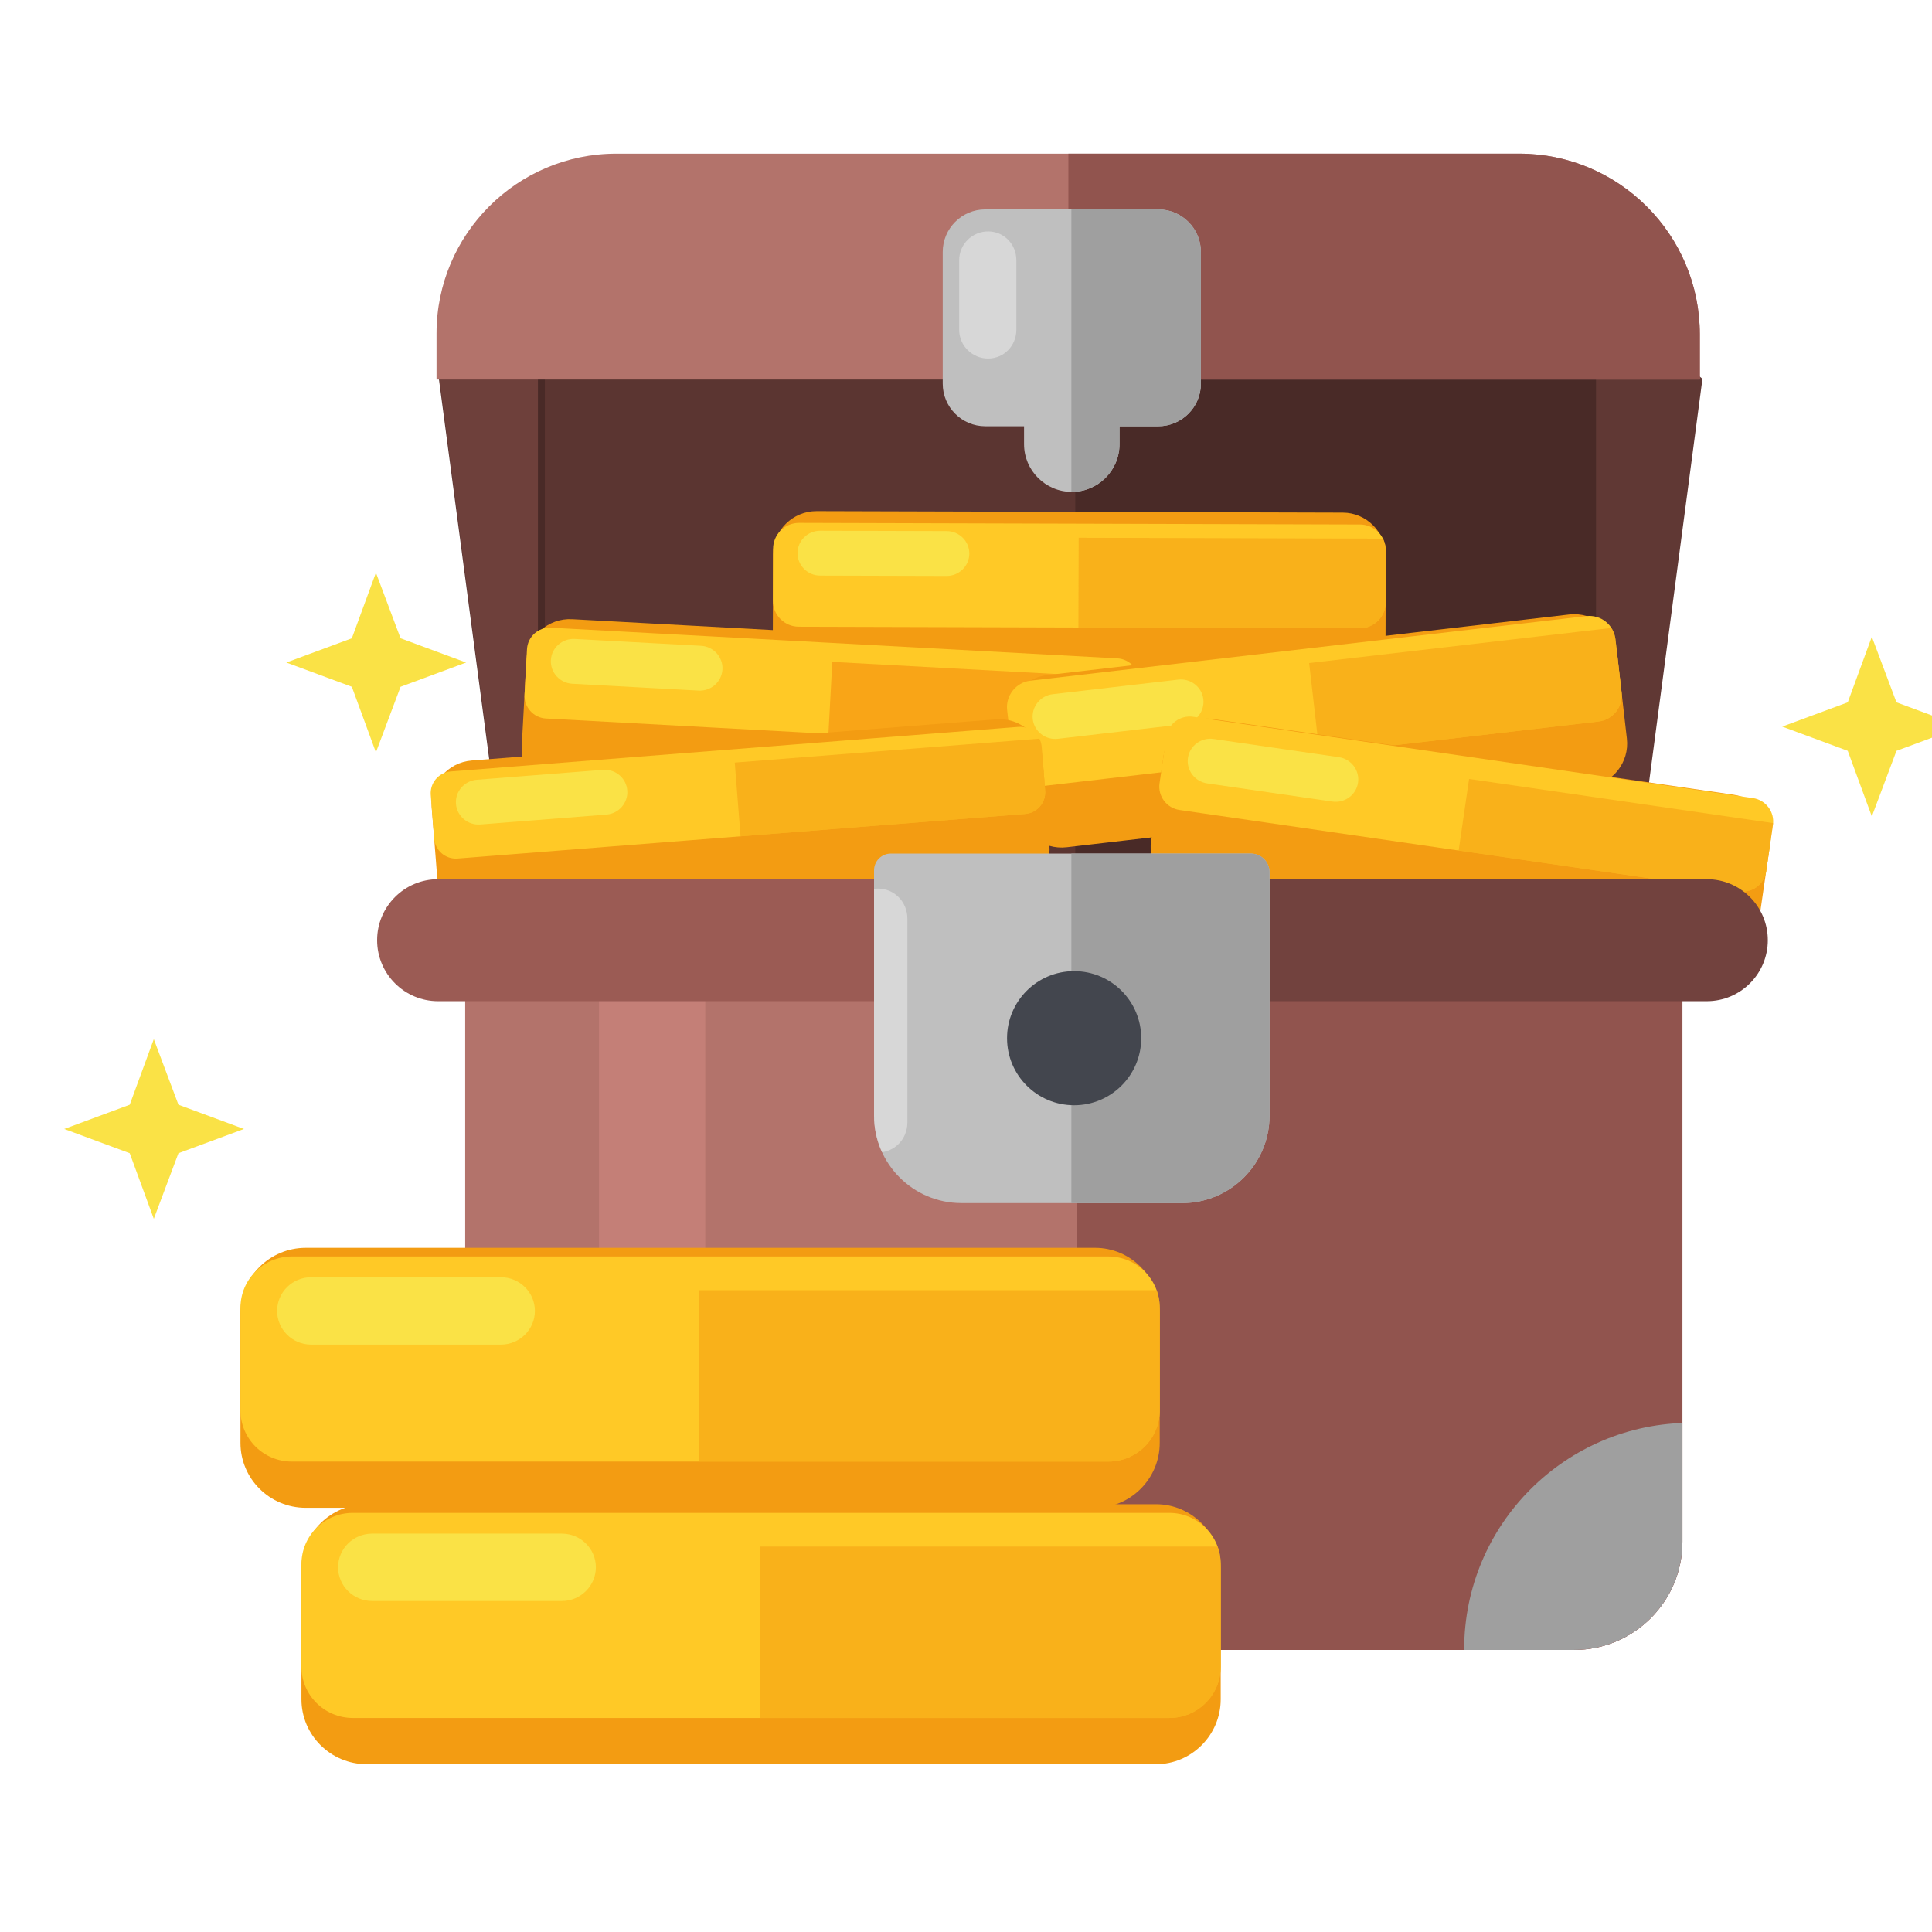 <?xml version="1.0" encoding="UTF-8" standalone="no"?>
<!DOCTYPE svg PUBLIC "-//W3C//DTD SVG 1.1//EN" "http://www.w3.org/Graphics/SVG/1.1/DTD/svg11.dtd">
<svg width="100%" height="100%" viewBox="0 0 512 512" version="1.1" xmlns="http://www.w3.org/2000/svg" xmlns:xlink="http://www.w3.org/1999/xlink" xml:space="preserve" xmlns:serif="http://www.serif.com/" style="fill-rule:evenodd;clip-rule:evenodd;stroke-linejoin:round;stroke-miterlimit:2;">
    <g id="Coins1" transform="matrix(1.905,0,0,1.808,-8139.46,-816.927)">
        <g transform="matrix(1,0,0,1,-8.915,1.7053e-13)">
            <g id="Chest" transform="matrix(0.958,0,0,1.009,3050.84,-381.021)">
                <g>
                    <g transform="matrix(2.618,0,0,1.287,-476.619,-3686.22)">
                        <path d="M767.208,3548.32C745.037,3510.08 720.647,3543.08 697.122,3548.32L701.489,3615.48L762.84,3615.48L767.208,3548.32Z" style="fill:rgb(96,56,52);"/>
                    </g>
                    <g transform="matrix(2.618,0,0,1.287,-476.525,-3686.22)">
                        <path d="M745.215,3548.32C729.933,3530.89 714.322,3521.13 697.122,3548.32L701.489,3615.48L740.847,3615.48L745.215,3548.32Z" style="fill:rgb(110,64,59);"/>
                    </g>
                </g>
                <g>
                    <g transform="matrix(1.143,0,0,1.407,-207.058,-384.525)">
                        <rect x="1373.48" y="896.284" width="134.424" height="59.442" style="fill:rgb(73,42,39);"/>
                    </g>
                    <g transform="matrix(0.573,0,0,1.407,576.828,-384.525)">
                        <rect x="1373.48" y="896.284" width="134.424" height="59.442" style="fill:rgb(91,53,49);"/>
                    </g>
                </g>
                <g id="Coin" transform="matrix(0.702,0.002,-0.002,0.666,-1742.37,494.365)">
                    <g transform="matrix(0.958,0,0,1.009,-14343.6,-3199.2)">
                        <path d="M19774.6,3769.84C19774.6,3764.68 19770.4,3760.48 19765.3,3760.48L19651.7,3760.48C19646.5,3760.48 19642.3,3764.68 19642.3,3769.84L19642.3,3788.56C19642.3,3793.72 19646.5,3797.91 19651.7,3797.91L19765.3,3797.91C19770.4,3797.91 19774.6,3793.72 19774.6,3788.56L19774.6,3769.84Z" style="fill:rgb(243,156,18);"/>
                    </g>
                    <g transform="matrix(0.958,0,6.56026e-18,0.605,-14343.6,-1677.39)">
                        <path d="M19774.6,3769.84C19774.6,3764.68 19772.1,3760.48 19769,3760.48L19647.9,3760.48C19644.8,3760.48 19642.3,3764.68 19642.3,3769.84L19642.3,3788.56C19642.3,3793.72 19644.8,3797.91 19647.9,3797.91L19769,3797.91C19772.1,3797.91 19774.6,3793.72 19774.6,3788.56L19774.6,3769.84Z" style="fill:rgb(255,201,38);"/>
                        <clipPath id="_clip1">
                            <path d="M19774.6,3769.84C19774.6,3764.68 19772.1,3760.48 19769,3760.48L19647.9,3760.48C19644.8,3760.48 19642.3,3764.68 19642.3,3769.84L19642.3,3788.56C19642.3,3793.72 19644.8,3797.91 19647.9,3797.91L19769,3797.91C19772.1,3797.91 19774.6,3793.72 19774.6,3788.56L19774.6,3769.84Z"/>
                        </clipPath>
                        <g clip-path="url(#_clip1)">
                            <g transform="matrix(1,-4.60866e-19,1.73076e-17,0.685,-134.924,1035.34)">
                                <rect x="19843.2" y="3985.72" width="72.605" height="60.578" style="fill:rgb(243,156,18);fill-opacity:0.55;"/>
                            </g>
                        </g>
                    </g>
                    <g transform="matrix(0.958,0,0,1.009,-14471.9,-3448.53)">
                        <path d="M19818.6,4016.67C19818.6,4013.99 19816.4,4011.82 19813.7,4011.82L19786.4,4011.82C19783.7,4011.82 19781.5,4013.99 19781.5,4016.67C19781.5,4019.34 19783.7,4021.52 19786.4,4021.52L19813.7,4021.52C19816.4,4021.52 19818.6,4019.34 19818.6,4016.67Z" style="fill:rgb(250,226,70);"/>
                    </g>
                </g>
                <g id="Coin1" serif:id="Coin" transform="matrix(0.701,0.038,-0.036,0.665,-1753.16,349.282)">
                    <g transform="matrix(0.958,0,0,1.009,-14343.6,-3199.2)">
                        <path d="M19774.6,3769.84C19774.6,3764.68 19770.4,3760.48 19765.3,3760.48L19651.7,3760.48C19646.5,3760.48 19642.3,3764.68 19642.3,3769.84L19642.3,3788.56C19642.3,3793.72 19646.5,3797.91 19651.7,3797.91L19765.3,3797.91C19770.4,3797.91 19774.6,3793.72 19774.6,3788.56L19774.6,3769.84Z" style="fill:rgb(243,156,18);"/>
                    </g>
                    <g transform="matrix(0.958,-6.6474e-18,5.52443e-18,0.53,-14343.6,-1395.83)">
                        <path d="M19774.6,3769.84C19774.6,3764.68 19772.4,3760.48 19769.7,3760.48L19647.2,3760.48C19644.5,3760.48 19642.3,3764.68 19642.3,3769.84L19642.3,3788.56C19642.3,3793.72 19644.5,3797.91 19647.2,3797.91L19769.7,3797.91C19772.4,3797.91 19774.6,3793.72 19774.6,3788.56L19774.6,3769.84Z" style="fill:rgb(255,201,38);"/>
                        <clipPath id="_clip2">
                            <path d="M19774.6,3769.84C19774.6,3764.68 19772.4,3760.48 19769.7,3760.48L19647.2,3760.48C19644.5,3760.48 19642.3,3764.68 19642.3,3769.84L19642.3,3788.56C19642.3,3793.72 19644.5,3797.91 19647.2,3797.91L19769.7,3797.91C19772.4,3797.91 19774.6,3793.72 19774.6,3788.56L19774.6,3769.84Z"/>
                        </clipPath>
                        <g clip-path="url(#_clip2)">
                            <g transform="matrix(1,1.38778e-17,0,0.652,-134.924,1169.58)">
                                <rect x="19843.2" y="3985.72" width="72.605" height="60.578" style="fill:rgb(243,135,12);fill-opacity:0.55;"/>
                            </g>
                        </g>
                    </g>
                    <g transform="matrix(0.958,0,0,1.009,-14471.9,-3448.53)">
                        <path d="M19818.6,4016.67C19818.6,4013.99 19816.4,4011.82 19813.7,4011.82L19786.4,4011.82C19783.7,4011.82 19781.5,4013.99 19781.5,4016.67C19781.5,4019.34 19783.7,4021.52 19786.4,4021.52L19813.7,4021.52C19816.4,4021.52 19818.6,4019.34 19818.6,4016.67Z" style="fill:rgb(250,226,70);"/>
                    </g>
                </g>
                <g id="Coin2" serif:id="Coin" transform="matrix(0.697,-0.081,0.076,0.662,-1732.95,892.639)">
                    <g transform="matrix(0.958,0,0,1.009,-14343.6,-3199.2)">
                        <path d="M19774.6,3769.84C19774.6,3764.68 19770.4,3760.48 19765.3,3760.48L19651.7,3760.48C19646.5,3760.48 19642.3,3764.68 19642.3,3769.84L19642.3,3788.56C19642.3,3793.72 19646.5,3797.91 19651.7,3797.91L19765.3,3797.91C19770.4,3797.91 19774.6,3793.72 19774.6,3788.56L19774.6,3769.84Z" style="fill:rgb(243,156,18);"/>
                    </g>
                    <g transform="matrix(0.958,0,-1.10489e-17,0.618,-14343.6,-1728.07)">
                        <path d="M19774.6,3769.84C19774.6,3764.68 19772.1,3760.48 19768.9,3760.48L19648,3760.48C19644.9,3760.48 19642.3,3764.68 19642.3,3769.84L19642.3,3788.56C19642.3,3793.72 19644.9,3797.91 19648,3797.91L19768.9,3797.91C19772.1,3797.91 19774.6,3793.72 19774.6,3788.56L19774.6,3769.84Z" style="fill:rgb(255,201,38);"/>
                        <clipPath id="_clip3">
                            <path d="M19774.6,3769.84C19774.6,3764.68 19772.1,3760.48 19768.9,3760.48L19648,3760.48C19644.9,3760.48 19642.3,3764.68 19642.3,3769.84L19642.3,3788.56C19642.3,3793.72 19644.9,3797.91 19648,3797.91L19768.9,3797.91C19772.1,3797.91 19774.6,3793.72 19774.6,3788.56L19774.6,3769.84Z"/>
                        </clipPath>
                        <g clip-path="url(#_clip3)">
                            <g transform="matrix(1,4.16334e-17,1.75965e-17,0.661,-134.924,1131.09)">
                                <rect x="19843.2" y="3985.72" width="72.605" height="60.578" style="fill:rgb(243,156,18);fill-opacity:0.55;"/>
                            </g>
                        </g>
                    </g>
                    <g transform="matrix(0.958,0,0,1.009,-14471.9,-3448.53)">
                        <path d="M19818.6,4016.67C19818.6,4013.99 19816.4,4011.82 19813.7,4011.82L19786.4,4011.82C19783.7,4011.82 19781.5,4013.99 19781.5,4016.67C19781.5,4019.34 19783.7,4021.52 19786.4,4021.52L19813.7,4021.52C19816.4,4021.52 19818.6,4019.34 19818.6,4016.67Z" style="fill:rgb(250,226,70);"/>
                    </g>
                </g>
                <g id="Coin3" serif:id="Coin" transform="matrix(0.7,-0.055,0.052,0.664,-1815.64,787.299)">
                    <g transform="matrix(0.958,0,0,1.009,-14343.6,-3199.2)">
                        <path d="M19774.6,3769.84C19774.6,3764.68 19770.4,3760.48 19765.3,3760.48L19651.7,3760.48C19646.5,3760.48 19642.3,3764.68 19642.3,3769.84L19642.3,3788.56C19642.3,3793.72 19646.5,3797.91 19651.7,3797.91L19765.3,3797.91C19770.4,3797.91 19774.6,3793.72 19774.6,3788.56L19774.6,3769.84Z" style="fill:rgb(243,156,18);"/>
                    </g>
                    <g transform="matrix(0.958,1.99422e-17,0,0.509,-14343.6,-1316.94)">
                        <path d="M19774.6,3769.84C19774.6,3764.68 19772.5,3760.48 19769.9,3760.48L19647,3760.48C19644.4,3760.48 19642.3,3764.68 19642.3,3769.84L19642.3,3788.56C19642.3,3793.72 19644.4,3797.91 19647,3797.91L19769.9,3797.91C19772.5,3797.91 19774.6,3793.72 19774.6,3788.56L19774.6,3769.84Z" style="fill:rgb(255,201,38);"/>
                        <clipPath id="_clip4">
                            <path d="M19774.6,3769.84C19774.6,3764.68 19772.5,3760.48 19769.9,3760.48L19647,3760.48C19644.4,3760.48 19642.3,3764.68 19642.3,3769.84L19642.3,3788.56C19642.3,3793.72 19644.4,3797.91 19647,3797.91L19769.9,3797.91C19772.5,3797.91 19774.6,3793.72 19774.6,3788.56L19774.6,3769.84Z"/>
                        </clipPath>
                        <g clip-path="url(#_clip4)">
                            <g transform="matrix(1,1.33768e-18,1.33168e-17,0.646,-134.924,1191.45)">
                                <rect x="19843.2" y="3985.72" width="72.605" height="60.578" style="fill:rgb(243,156,18);fill-opacity:0.55;"/>
                            </g>
                        </g>
                    </g>
                    <g transform="matrix(0.958,0,0,1.009,-14471.9,-3448.53)">
                        <path d="M19818.6,4016.67C19818.6,4013.99 19816.4,4011.82 19813.7,4011.82L19786.4,4011.82C19783.7,4011.82 19781.5,4013.99 19781.5,4016.67C19781.5,4019.34 19783.7,4021.52 19786.4,4021.52L19813.7,4021.52C19816.4,4021.52 19818.6,4019.34 19818.6,4016.67Z" style="fill:rgb(250,226,70);"/>
                    </g>
                </g>
                <g id="Coin4" serif:id="Coin" transform="matrix(0.695,0.101,-0.096,0.659,-1597.52,84.951)">
                    <g transform="matrix(0.958,0,0,1.009,-14343.6,-3199.2)">
                        <path d="M19774.6,3769.84C19774.6,3764.68 19770.4,3760.48 19765.3,3760.48L19651.7,3760.48C19646.5,3760.48 19642.3,3764.68 19642.3,3769.84L19642.3,3788.56C19642.3,3793.72 19646.5,3797.91 19651.7,3797.91L19765.3,3797.91C19770.4,3797.91 19774.6,3793.72 19774.6,3788.56L19774.6,3769.84Z" style="fill:rgb(243,156,18);"/>
                    </g>
                    <g transform="matrix(0.958,0,4.41955e-17,0.549,-14343.6,-1469.26)">
                        <path d="M19774.6,3769.84C19774.6,3764.68 19772.3,3760.48 19769.5,3760.48L19647.4,3760.48C19644.6,3760.48 19642.3,3764.68 19642.3,3769.84L19642.3,3788.56C19642.3,3793.72 19644.6,3797.91 19647.4,3797.91L19769.5,3797.91C19772.3,3797.91 19774.6,3793.72 19774.6,3788.56L19774.6,3769.84Z" style="fill:rgb(255,201,38);"/>
                        <clipPath id="_clip5">
                            <path d="M19774.6,3769.84C19774.6,3764.68 19772.3,3760.48 19769.5,3760.48L19647.4,3760.48C19644.6,3760.48 19642.3,3764.68 19642.3,3769.84L19642.3,3788.56C19642.3,3793.72 19644.6,3797.91 19647.4,3797.91L19769.5,3797.91C19772.3,3797.91 19774.6,3793.72 19774.6,3788.56L19774.6,3769.84Z"/>
                        </clipPath>
                        <g clip-path="url(#_clip5)">
                            <g transform="matrix(1,0,5.27894e-17,0.644,-134.924,1202.37)">
                                <rect x="19843.2" y="3985.72" width="72.605" height="60.578" style="fill:rgb(243,156,18);fill-opacity:0.55;"/>
                            </g>
                        </g>
                    </g>
                    <g transform="matrix(0.958,0,0,1.009,-14471.9,-3448.53)">
                        <path d="M19818.6,4016.67C19818.6,4013.99 19816.4,4011.82 19813.7,4011.82L19786.4,4011.82C19783.7,4011.82 19781.5,4013.99 19781.5,4016.67C19781.5,4019.34 19783.7,4021.52 19786.4,4021.52L19813.7,4021.52C19816.4,4021.52 19818.6,4019.34 19818.6,4016.67Z" style="fill:rgb(250,226,70);"/>
                    </g>
                </g>
                <g transform="matrix(2.522,0,0,1.63,-405.876,-4828.12)">
                    <path d="M767.208,3548.32L697.122,3548.32L697.122,3605.84C697.122,3611.16 699.916,3615.48 703.357,3615.48L760.972,3615.48C764.414,3615.48 767.208,3611.16 767.208,3605.84L767.208,3548.32Z" style="fill:rgb(179,115,107);"/>
                    <clipPath id="_clip6">
                        <path d="M767.208,3548.32L697.122,3548.32L697.122,3605.84C697.122,3611.16 699.916,3615.48 703.357,3615.48L760.972,3615.48C764.414,3615.48 767.208,3611.16 767.208,3605.84L767.208,3548.32Z"/>
                    </clipPath>
                    <g clip-path="url(#_clip6)">
                        <g transform="matrix(1.059,0,0,1.732,-46.724,-2654.15)">
                            <rect x="735.669" y="3580.81" width="37.022" height="41.561" style="fill:rgb(145,84,78);"/>
                        </g>
                        <g transform="matrix(0.367,0,0,1.483,-6329.39,-2403.15)">
                            <rect x="19166.8" y="4014.96" width="16.674" height="48.041" style="fill:rgb(209,137,129);fill-opacity:0.55;"/>
                        </g>
                        <g transform="matrix(0.608,0,0,0.94,-129.651,2625.6)">
                            <circle cx="1360.63" cy="1053.01" r="21.476" style="fill:rgb(191,191,191);"/>
                        </g>
                        <g transform="matrix(0.608,0,0,0.94,-59.564,2625.6)">
                            <circle cx="1360.63" cy="1053.01" r="21.476" style="fill:rgb(159,159,159);"/>
                        </g>
                    </g>
                </g>
                <g>
                    <g transform="matrix(1.552,0,0,4.219,336.411,-14120.7)">
                        <path d="M776.426,3574.95C776.426,3573.79 773.87,3572.85 770.721,3572.85L701.891,3572.85C698.742,3572.85 696.186,3573.79 696.186,3574.95C696.186,3576.11 698.742,3577.05 701.891,3577.05L770.721,3577.05C773.87,3577.05 776.426,3576.11 776.426,3574.95Z" style="fill:rgb(114,66,62);"/>
                    </g>
                    <g transform="matrix(1.289,0,0,4.219,442.095,-14120.7)">
                        <path d="M776.426,3574.95C776.426,3573.79 773.349,3572.85 769.559,3572.85L703.053,3572.85C699.263,3572.85 696.186,3573.79 696.186,3574.95C696.186,3576.11 699.263,3577.05 703.053,3577.05L769.559,3577.05C773.349,3577.05 776.426,3576.11 776.426,3574.95Z" style="fill:rgb(155,91,84);"/>
                    </g>
                </g>
                <g transform="matrix(1,0,0,0.78,-5.194,207.051)">
                    <path d="M1474.26,955.242C1474.26,953.325 1473.05,951.769 1471.55,951.769L1419.27,951.769C1417.92,951.769 1416.83,953.172 1416.83,954.899L1416.83,1000.59C1416.83,1009.57 1422.52,1016.86 1429.52,1016.86L1461.57,1016.86C1468.58,1016.86 1474.26,1009.57 1474.26,1000.59L1474.26,955.242Z" style="fill:rgb(191,191,191);"/>
                    <clipPath id="_clip7">
                        <path d="M1474.26,955.242C1474.26,953.325 1473.05,951.769 1471.55,951.769L1419.27,951.769C1417.92,951.769 1416.83,953.172 1416.83,954.899L1416.83,1000.59C1416.83,1009.57 1422.52,1016.86 1429.52,1016.86L1461.57,1016.86C1468.58,1016.86 1474.26,1009.57 1474.26,1000.59L1474.26,955.242Z"/>
                    </clipPath>
                    <g clip-path="url(#_clip7)">
                        <g transform="matrix(1.03,0,0,2.234,687.747,-7050.99)">
                            <rect x="735.669" y="3580.81" width="37.022" height="41.561" style="fill:rgb(159,159,159);"/>
                        </g>
                        <g transform="matrix(1.042,0,0,2.661,-18626.2,-9418.49)">
                            <path d="M19239.8,3901.68C19239.8,3900.52 19238,3899.58 19235.7,3899.58C19233.4,3899.58 19231.5,3900.52 19231.5,3901.68L19231.5,3915.95C19231.5,3917.11 19233.4,3918.05 19235.7,3918.05C19238,3918.05 19239.8,3917.11 19239.8,3915.95L19239.8,3901.68Z" style="fill:rgb(235,235,235);fill-opacity:0.55;"/>
                        </g>
                    </g>
                </g>
                <g transform="matrix(2.458,0,0,2.458,-363.854,-7844.48)">
                    <circle cx="734.152" cy="3588.58" r="3.963" style="fill:rgb(67,70,78);"/>
                </g>
                <g transform="matrix(1.137,0,0,0.684,-196.953,255.883)">
                    <path d="M1520.23,903.669C1520.23,882.499 1509.89,865.311 1497.15,865.311L1381.85,865.311C1369.18,865.311 1358.89,882.419 1358.89,903.492L1358.89,913.288L1520.23,913.288L1520.23,903.669Z" style="fill:rgb(179,115,107);"/>
                    <clipPath id="_clip8">
                        <path d="M1520.23,903.669C1520.23,882.499 1509.89,865.311 1497.15,865.311L1381.85,865.311C1369.18,865.311 1358.89,882.419 1358.89,903.492L1358.89,913.288L1520.23,913.288L1520.23,903.669Z"/>
                    </clipPath>
                    <g clip-path="url(#_clip8)">
                        <g transform="matrix(2.355,0,0,1.655,-292.912,-5065.15)">
                            <rect x="735.669" y="3580.81" width="37.022" height="41.561" style="fill:rgb(145,84,78);"/>
                        </g>
                    </g>
                </g>
                <path d="M1452.91,855.852C1456.32,855.852 1459.1,858.624 1459.1,862.039L1459.1,881.168C1459.1,884.583 1456.32,887.355 1452.91,887.355L1447.28,887.355L1447.28,889.96C1447.28,893.783 1444.17,896.887 1440.35,896.887C1436.53,896.887 1433.42,893.783 1433.42,889.96L1433.42,887.355L1427.79,887.355C1424.38,887.355 1421.61,884.583 1421.61,881.168L1421.61,862.039C1421.61,858.624 1424.38,855.852 1427.79,855.852L1452.91,855.852Z" style="fill:rgb(191,191,191);"/>
                <clipPath id="_clip9">
                    <path d="M1452.91,855.852C1456.32,855.852 1459.1,858.624 1459.1,862.039L1459.1,881.168C1459.1,884.583 1456.32,887.355 1452.91,887.355L1447.28,887.355L1447.28,889.96C1447.28,893.783 1444.17,896.887 1440.35,896.887C1436.53,896.887 1433.42,893.783 1433.42,889.96L1433.42,887.355L1427.79,887.355C1424.38,887.355 1421.61,884.583 1421.61,881.168L1421.61,862.039C1421.61,858.624 1424.38,855.852 1427.79,855.852L1452.91,855.852Z"/>
                </clipPath>
                <g clip-path="url(#_clip9)">
                    <g transform="matrix(1.03,0,0,1.164,682.553,-3315.95)">
                        <rect x="735.669" y="3580.81" width="37.022" height="41.561" style="fill:rgb(159,159,159);"/>
                    </g>
                    <g transform="matrix(1,0,0,1,-17807.5,-3040.53)">
                        <path d="M19239.8,3903.75C19239.8,3901.45 19238,3899.58 19235.7,3899.58C19233.4,3899.58 19231.5,3901.45 19231.5,3903.75L19231.5,3913.88C19231.5,3916.18 19233.4,3918.05 19235.7,3918.05C19238,3918.05 19239.8,3916.18 19239.8,3913.88L19239.8,3903.75Z" style="fill:rgb(235,235,235);fill-opacity:0.55;"/>
                    </g>
                </g>
            </g>
            <g id="Coins" transform="matrix(1.009,0,0,1.009,-12.546,-4.449)">
                <g id="Coin5" serif:id="Coin" transform="matrix(1,0,0,1,-176.324,75.61)">
                    <g transform="matrix(0.958,0,0,1.009,-14343.6,-3199.2)">
                        <path d="M19774.6,3769.84C19774.6,3764.68 19770.4,3760.48 19765.3,3760.48L19651.7,3760.48C19646.5,3760.48 19642.3,3764.68 19642.3,3769.84L19642.3,3788.56C19642.3,3793.72 19646.5,3797.91 19651.7,3797.91L19765.3,3797.91C19770.4,3797.91 19774.6,3793.72 19774.6,3788.56L19774.6,3769.84Z" style="fill:rgb(243,156,18);"/>
                    </g>
                    <g transform="matrix(0.958,0,0,0.796,-14343.6,-2396.96)">
                        <path d="M19774.6,3769.84C19774.6,3764.68 19771.3,3760.48 19767.2,3760.48L19649.7,3760.48C19645.6,3760.48 19642.3,3764.68 19642.3,3769.84L19642.3,3788.56C19642.3,3793.72 19645.6,3797.91 19649.7,3797.91L19767.2,3797.91C19771.3,3797.91 19774.6,3793.72 19774.6,3788.56L19774.6,3769.84Z" style="fill:rgb(255,201,38);"/>
                        <clipPath id="_clip10">
                            <path d="M19774.6,3769.84C19774.6,3764.68 19771.3,3760.48 19767.2,3760.48L19649.7,3760.48C19645.6,3760.48 19642.3,3764.68 19642.3,3769.84L19642.3,3788.56C19642.3,3793.72 19645.6,3797.91 19649.7,3797.91L19767.2,3797.91C19771.3,3797.91 19774.6,3793.72 19774.6,3788.56L19774.6,3769.84Z"/>
                        </clipPath>
                        <g clip-path="url(#_clip10)">
                            <g transform="matrix(1,0,0,0.691,-134.924,1012.5)">
                                <rect x="19843.2" y="3985.72" width="72.605" height="60.578" style="fill:rgb(243,156,18);fill-opacity:0.55;"/>
                            </g>
                        </g>
                    </g>
                    <g transform="matrix(0.958,0,0,1.009,-14471.9,-3448.53)">
                        <path d="M19818.6,4016.67C19818.6,4013.99 19816.4,4011.82 19813.7,4011.82L19786.4,4011.82C19783.7,4011.82 19781.5,4013.99 19781.5,4016.67C19781.5,4019.34 19783.7,4021.52 19786.4,4021.52L19813.7,4021.52C19816.4,4021.52 19818.6,4019.34 19818.6,4016.67Z" style="fill:rgb(250,226,70);"/>
                    </g>
                </g>
                <g id="Coin6" serif:id="Coin" transform="matrix(1,0,0,1,-184.73,38.365)">
                    <g transform="matrix(0.958,0,0,1.009,-14343.6,-3199.2)">
                        <path d="M19774.6,3769.84C19774.6,3764.68 19770.4,3760.48 19765.3,3760.48L19651.7,3760.48C19646.5,3760.48 19642.3,3764.68 19642.3,3769.84L19642.3,3788.56C19642.3,3793.72 19646.5,3797.91 19651.7,3797.91L19765.3,3797.91C19770.4,3797.91 19774.6,3793.72 19774.6,3788.56L19774.6,3769.84Z" style="fill:rgb(243,156,18);"/>
                    </g>
                    <g transform="matrix(0.958,0,0,0.796,-14343.6,-2396.96)">
                        <path d="M19774.6,3769.84C19774.6,3764.68 19771.3,3760.48 19767.2,3760.48L19649.7,3760.48C19645.6,3760.48 19642.3,3764.68 19642.3,3769.84L19642.3,3788.56C19642.3,3793.72 19645.6,3797.91 19649.7,3797.91L19767.2,3797.91C19771.3,3797.91 19774.6,3793.72 19774.6,3788.56L19774.6,3769.84Z" style="fill:rgb(255,201,38);"/>
                        <clipPath id="_clip11">
                            <path d="M19774.6,3769.84C19774.6,3764.68 19771.3,3760.48 19767.2,3760.48L19649.7,3760.48C19645.6,3760.48 19642.3,3764.68 19642.3,3769.84L19642.3,3788.56C19642.3,3793.72 19645.6,3797.91 19649.7,3797.91L19767.2,3797.91C19771.3,3797.91 19774.6,3793.72 19774.6,3788.56L19774.6,3769.84Z"/>
                        </clipPath>
                        <g clip-path="url(#_clip11)">
                            <g transform="matrix(1,0,0,0.691,-134.924,1012.5)">
                                <rect x="19843.2" y="3985.72" width="72.605" height="60.578" style="fill:rgb(243,156,18);fill-opacity:0.55;"/>
                            </g>
                        </g>
                    </g>
                    <g transform="matrix(0.958,0,0,1.009,-14471.9,-3448.53)">
                        <path d="M19818.6,4016.67C19818.6,4013.99 19816.4,4011.82 19813.7,4011.82L19786.4,4011.82C19783.7,4011.82 19781.5,4013.99 19781.5,4016.67C19781.5,4019.34 19783.7,4021.52 19786.4,4021.52L19813.7,4021.52C19816.4,4021.52 19818.6,4019.34 19818.6,4016.67Z" style="fill:rgb(250,226,70);"/>
                    </g>
                </g>
            </g>
        </g>
        <g transform="matrix(1,0,0,1,-10.648,0)">
            <g id="Sparkle" transform="matrix(0.779,0,0,0.821,-10942.9,-2699.77)">
                <path d="M19613,3940.99L19617.4,3952.7L19629.1,3957.03L19617.4,3961.36L19613,3973.07L19608.7,3961.36L19597,3957.03L19608.7,3952.7L19613,3940.99Z" style="fill:rgb(250,226,70);"/>
            </g>
            <g id="Sparkle1" serif:id="Sparkle" transform="matrix(0.779,0,0,0.821,-10973.8,-2631.4)">
                <path d="M19613,3940.99L19617.4,3952.7L19629.1,3957.03L19617.4,3961.36L19613,3973.07L19608.7,3961.36L19597,3957.03L19608.7,3952.7L19613,3940.99Z" style="fill:rgb(250,226,70);"/>
            </g>
            <g id="Sparkle2" serif:id="Sparkle" transform="matrix(0.779,0,0,0.821,-10734.8,-2690.38)">
                <path d="M19613,3940.99L19617.4,3952.7L19629.1,3957.03L19617.4,3961.36L19613,3973.07L19608.7,3961.36L19597,3957.03L19608.7,3952.7L19613,3940.99Z" style="fill:rgb(250,226,70);"/>
            </g>
        </g>
    </g>
</svg>

